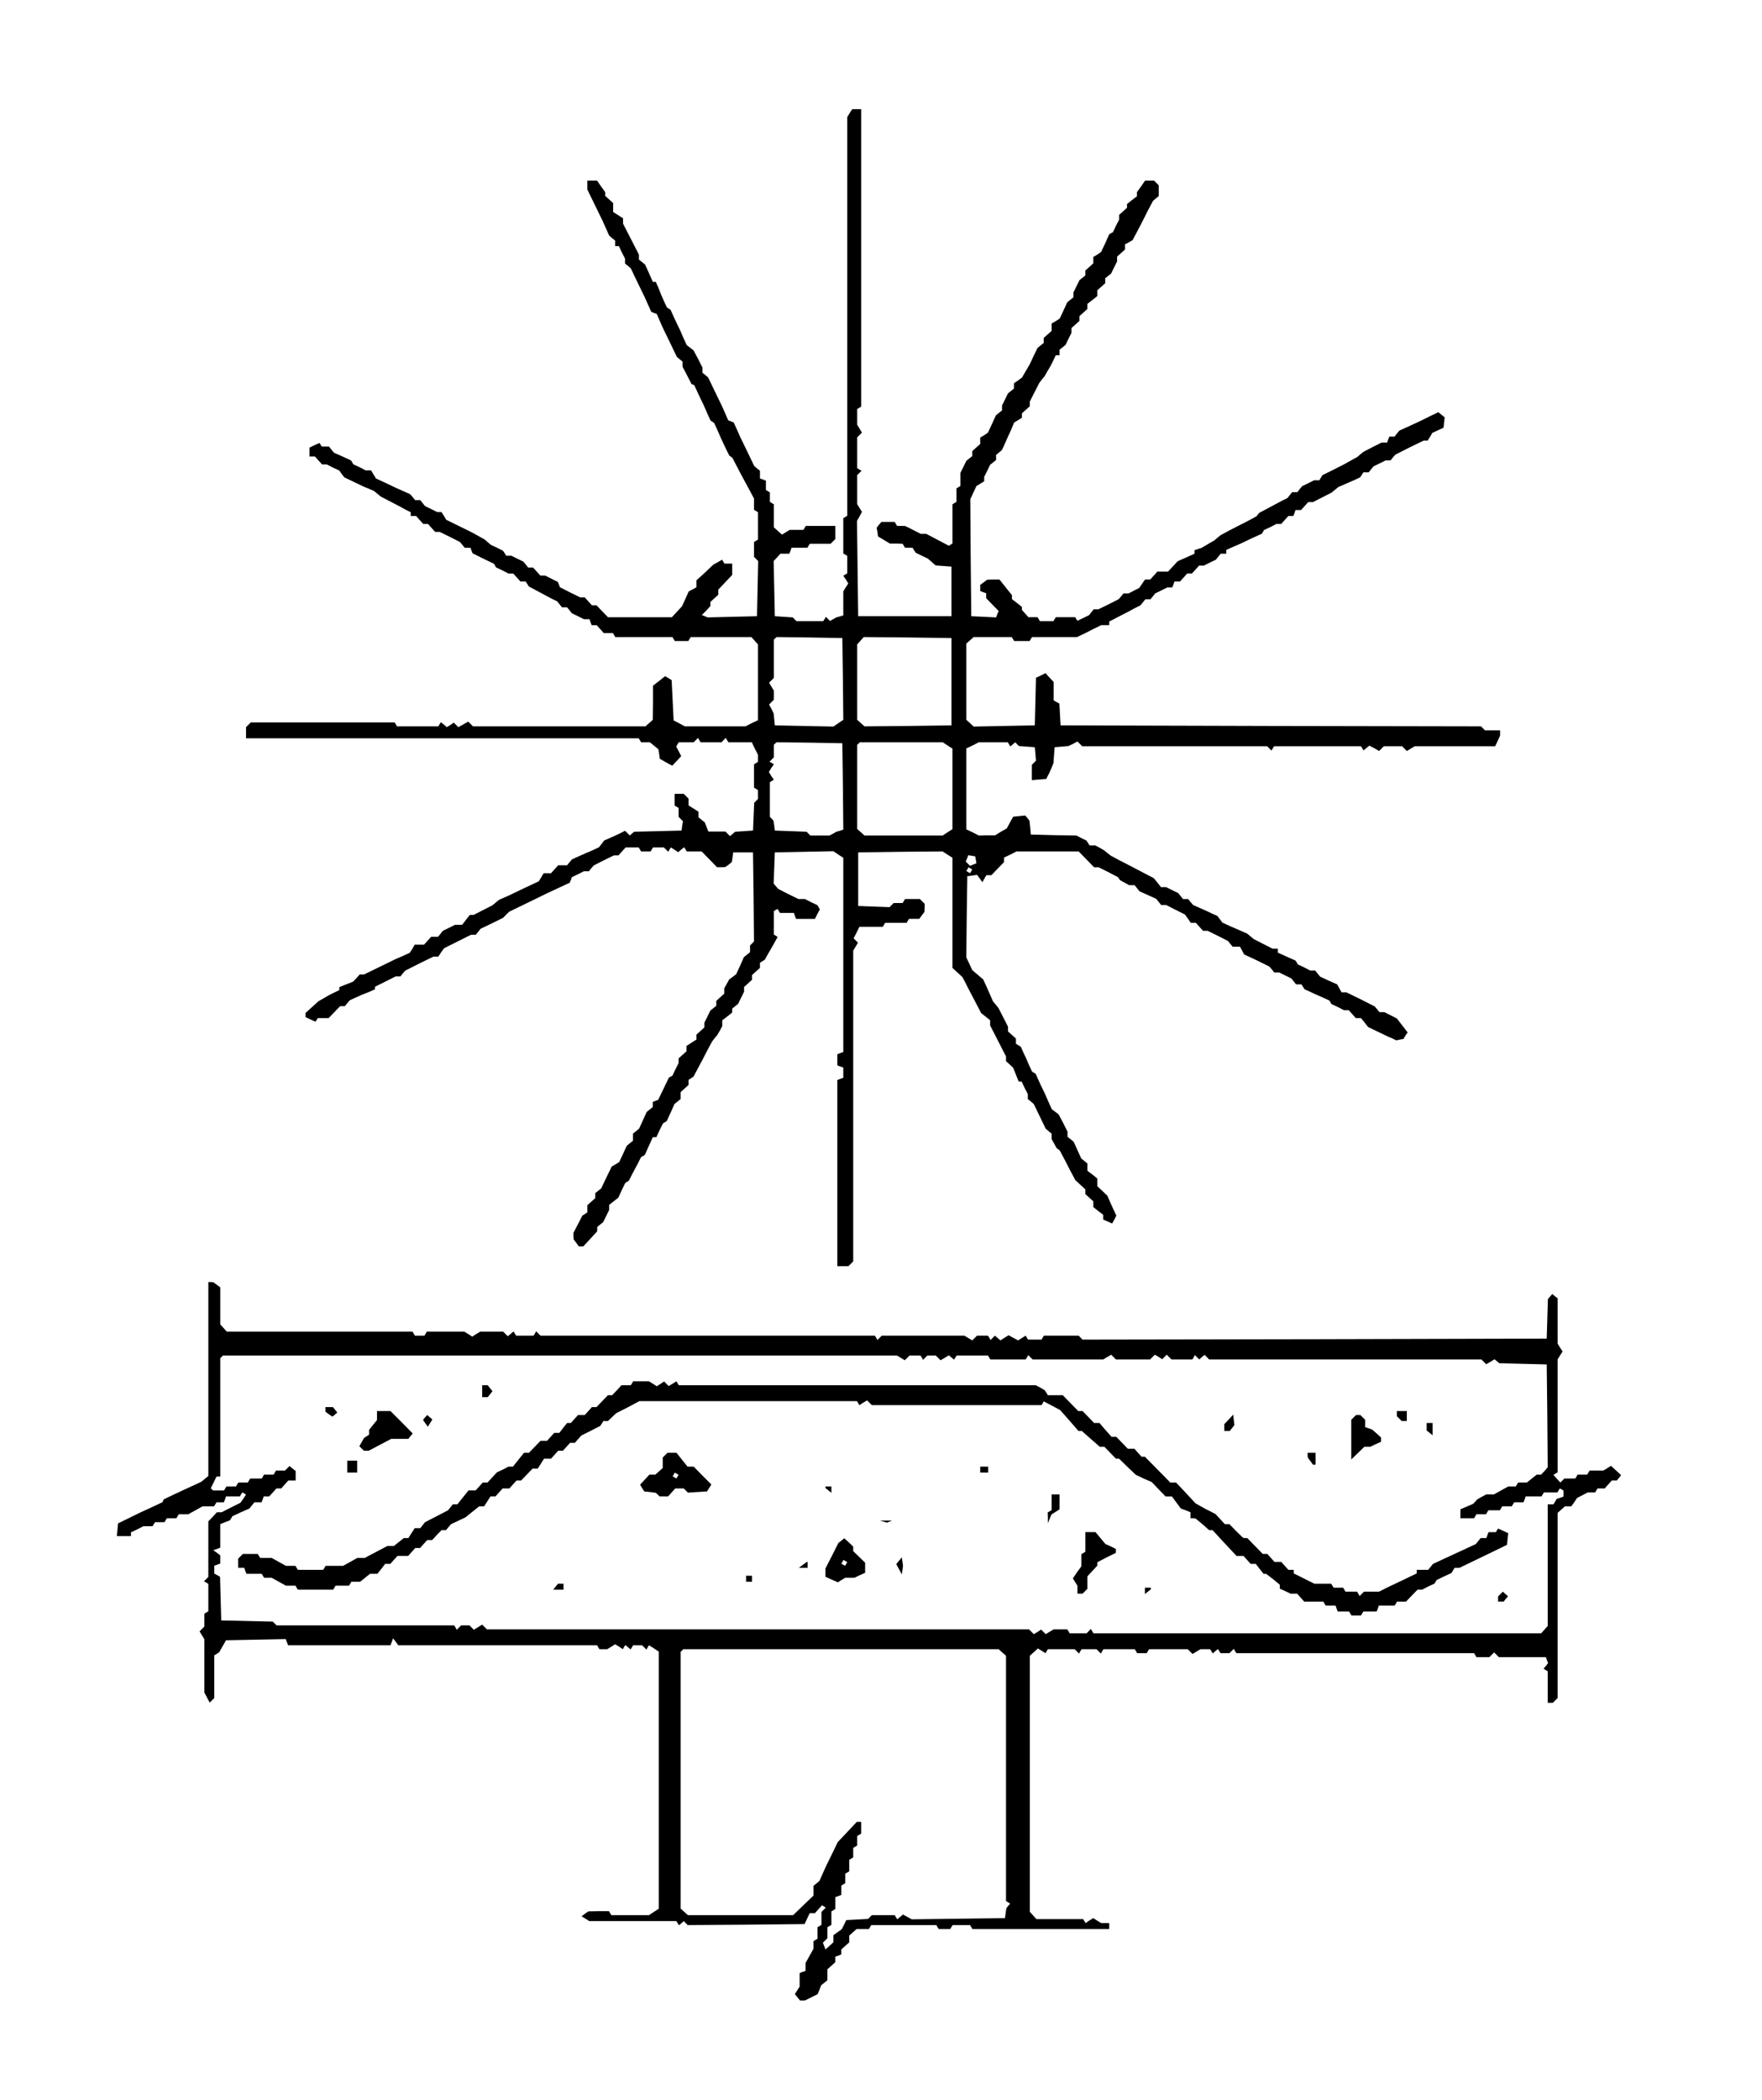<svg xmlns="http://www.w3.org/2000/svg" version="1.0" viewBox="0 0 888 1058"><path d="M431.7 55h-2.2l-1.3 2-1.2 2v200.9l-1 .6-1 .6v17.8l1 .6 1 .6v8.8l-1 .6-1 .6 1.3 1.9 1.2 2-1.3 2-1.2 2v12.1l-1.7.5-1.8.5-1.6.9-1.6.9-1.1-1.1-1-1-.6 1.1-.7 1.1h-13.5l-.9-.9-1-1-4.5-.3-4.5-.3-.3-13.9-.3-13.9 1.7-1.8 1.7-1.9h4.5l.6-1.5.5-1.5h8l.6-1 .6-1h10.5l1.2-1.2 1.2-1.2V265h-14.9l-.6 1-.6 1H398l-2 1.2-1.9 1.2-2-1.8-2.1-1.9v-11.6l-1-.6-1-.6v-4.8l-1-.6-1-.6v-4.7l-1.5-.6-1.5-.5v-3.9l-1.5-1.2-1.4-1.2-3.4-7.1-3.5-7.2-1.7-3.8-1.7-3.8-1.4-.6-1.4-.5-1.6-3.7-1.6-3.6-3.5-7.2-3.4-7.1-1.4-1.2-1.5-1.2v-2.6l-2.2-4.4-2.3-4.3-1.7-1.3-1.7-1.3-1.7-3.7-1.6-3.7-2.5-5.2-2.4-5.3-.9-.5-.9-.6-1.5-3.2-1.4-3.2-1.3-3.3-1.4-3.2H329l-1.9-4.3-2-4.4-1.6-1.3-1.5-1.2v-2.5l-4-7.8-4-7.8V110l-2.5-1.6-2.5-1.6v-4.5l-2-1.8-2-1.8v-1.9l-2.1-2.9-2-2.9H296v4.5l3.9 8 3.9 8 1.6 3.6 1.6 3.6 1.5 1.3 1.5 1.2v2.8h1.9l1.5 3.2 1.6 3.1v2.5l1.5 1.2 1.4 1.2 3.4 7.1 3.5 7.2 1.7 3.8 1.7 3.8 1.4.6 1.4.5 1.6 3.7 1.6 3.6 3.5 7.2 3.4 7.1 1.4 1.2 1.5 1.2v2.6l2.3 4.4 2.2 4.3.7.3.7.3 2.4 5.2 2.5 5.2 1.6 3.7 1.7 3.7.9.6.9.6 1.7 3.7 1.6 3.7 2.1 4.5 2.2 4.5.8.6.8.6 2.3 4.4 2.3 4.4 3.2 5.9 3.1 5.8v5.7l1 .6 1 .6v13.8l-1 .6-1 .6v7.5l1 1 1.1 1.1-.3 13.9-.3 13.9-12.4.3-12.5.3-1.4-.6-1.5-.6 2.2-2.2 2.1-2.3v-2.1l2-1.8 2-1.8v-2.6l3.5-3.7 3.5-3.7V284h-3.9l-.6-1-.6-1-2.2 1.3-2.2 1.2-4.2 4-4.3 3.9v3.5l-2 1.1-1.9 1-1.7 3.8-1.7 3.7-2.5 2.7-2.6 2.8h-32.2l-2.9-3-2.9-3h-2.3l-1.8-2-1.8-2h-2.3l-5.1-2.5-5.1-2.6-.5-1.3-.6-1.4-3.2-1.6-3.2-1.6h-2.4l-1.8-2-1.8-2h-2.5l-1.2-1.5-1.2-1.5-3.1-1.5-3-1.5h-2.6l-.8-1.3-.8-1.2-3-1.5-3-1.4-1.7-1.4-1.6-1.4-3.4-1.9-3.3-1.8-6.3-3.1-6.3-3.1-1.2-2-1.2-1.9h-2.2l-3-1.5-3.1-1.5-1.2-1.5-1.2-1.5h-2.6l-1.2-1.5-1.3-1.5-3.6-1.6-3.6-1.6-5-2.4-5-2.3-1.3-2.1-1.2-2h-2.7l-3.1-1.6-3.2-1.5-.5-1-.6-.9-4.3-2-4.3-1.9-1.3-1.6-1.2-1.5h-3.7l-.5-.9-.6-.9-2.5 1.1-2.5 1.2v4.5h2.7l1.8 2 1.8 2h2.4l3.1 1.6 3.2 1.5 1.2 1.7 1.3 1.7 5 2.4 5 2.4 2.5 1 2.5 1.1 1.7 1.4 1.7 1.4 4.8 2.5 4.8 2.5 2.7 1.5 2.8 1.4v1.9h2.7l1.8 2 1.8 2h2.4l1.8 2 1.8 2h2.3l5.1 2.5 5.1 2.6 1.2 1.4 1.2 1.5h2.9l.5 1.4.6 1.4 5.4 2.7 5.4 2.6.5.9.5.9 3.2 1.5 3.1 1.6h2.4l1.8 2 1.8 2h2.6l.8 1.2.8 1.3 4.5 2.4 4.5 2.4 2.6 1.4 2.7 1.3 1.2 1.5 1.2 1.5h2.6l1.2 1.5 1.2 1.5 3.1 1.5 3 1.5h2.8l.5 1.5.6 1.5h2.5l1.8 2 1.8 2h4.6l.6 1 .6 1h28.8l.6 1 .6 1h6.8l.6-1 .6-1h30.6l1.6 1.8 1.7 1.9v38.2l-3.2 1.5-3.1 1.6h-30.5l-2.8-1.5-2.9-1.5-.5-10.1-.5-10.2-1.6-1-1.7-1-3 2.4-3.1 2.4v8.6l-.1 8.6-1.8 1.6-1.9 1.7h-86.9l-1.2-1.2-1.2-1.2-2.5 1.4-2.5 1.4-1.1-1.1-1.2-1.2-1.7 1.2-1.8 1.1-1.5-1.3-1.5-1.2-.7 1.1-.6 1h-20.8l-.6-1-.6-1h-72.5l-1.2 1.2-1.2 1.2v5.6h197.9l.6 1 .6 1h4.4l2.2 1.8 2.1 1.7.4 2.4.3 2.4 3.1 1.8 3.2 1.7 2.3-2.4 2.2-2.4-1.2-2.4-1.3-2.4.6-1.1.7-1.1h7.5l1.1-1.1 1.1-1.1.6 1.1.7 1.1h10.5l1.1-1.1 1.1-1.1.6 1.1.7 1.1h11.8l1.5 3.2 1.6 3.1v3.6l-1 .6-1 .6v11.8l1 .6 1 .6v4.5l-.9.9-1 1-.3 7-.3 7-4.5.3-4.5.3-1.3 1.1-1.3 1.1-1.1-1.1-1.2-1.2H357l-.9-2.3-.9-2.3-1.6-1.3-1.6-1.3V409l-2.5-1.6-2.5-1.6v-3.4l-1.2-1.2-1.2-1.2H340v5.9l1 .6 1 .6v4.5l1.1 1.1 1.1 1.1-.4 2.3-.3 2.4-11.9.3-12 .3-1.1.9-1.1 1-1.2-1.2-1.2-1.2-2.7 1.4-2.8 1.3-2.5 1.1-2.5 1.1-1.3 1.7-1.3 1.7-3.4 1.6-3.5 1.5-3.4 1.5-3.3 1.5-1.3 1.5-1.2 1.5h-4.5l-1.8 2-1.8 2H274l-1.2 2-1.3 2.1-7.5 3.5-7.5 3.6-2.5 1.1-2.5 1.1-1.7 1.4-1.7 1.4-4.7 2.4-4.7 2.4h-1.9l-2 2.5-1.9 2.5h-3.6l-3 1.5-3.1 1.5-1.2 1.5-1.2 1.5h-3.5l-1.8 2-1.8 2H209l-1.2 2.1-1.3 2-3.5 1.6-3.5 1.5-8 3.9-8 3.9h-2.2l-1.6 1.8-1.7 1.8-3.5 1.4-3.5 1.4v1.5l-2.7 1.3-2.8 1.4-2.5 1.5-2.5 1.4-3.2 2.9-3.3 3v2.1l2.5 1.2 2.5 1.1.6-.9.5-.9h5.5l2.9-3 2.9-3h2.4l1.2-1.5 1.3-1.5 3.1-1.4 3.1-1.4 3.3-1.3 3.2-1.4v-1.3l5.2-2.6 5.2-2.6h2.4l1.2-1.5 1.2-1.4 7.1-3.6 7.2-3.5h2.4l1.4-2.1 1.5-2.1 6.8-3.4 6.8-3.4h2.4l1.2-1.5 1.2-1.5 5.6-2.7 5.7-2.8 1.5-1.5 1.6-1.6 9.5-4.6 9.4-4.6 5.8-2.7 5.8-2.7.6-1.4.5-1.4 3.1-1.5 3-1.5h2.5l1.2-1.5 1.2-1.4 5.1-2.6 5.1-2.5h2.3l1.8-2 1.8-2h6.6l.6 1 .6 1h4.8l.6-1 .6-1h5.5l1.1 1.1 1.1 1.1.6-1.1.7-1.1 1.9 1.2 1.8 1.2 1.5-1.3 1.5-1.2.7 1.1.6 1h7.5l3.9 4 3.9 4h2.1l2-.1 1.7-1.2 1.6-1.3.4-2.4.3-2.5h10l.3 22.4.2 22.5-1 1-1 1v3.4l-1.5 1.2-1.6 1.3-1.9 4.3-2 4.3-1.7 1.3-1.8 1.3-1.2 2.2-1.3 2.3v2.7l-2 1.8-2 1.8v2.5l-1.5 1.2-1.5 1.2-1.5 3.1-1.5 3v2.4l-2 1.8-2 1.8v2.5l-2.5 1.6-2.5 1.6v2.7l-2 1.8-2 1.8v2.4l-1.6 3.1-1.5 3.2-.9.5-.9.5-2.7 5.6-2.7 5.6-1.4.5-1.3.5v2.6l-1.5 1.2-1.6 1.3-1.9 4.2-1.9 4.2-1.6 1.3-1.5 1.2v3.6l-1.5 1.2-1.6 1.3-1.9 4.1-1.9 4.1-1.9 1.2-1.9 1.1-2.7 5.5-2.6 5.5-1.5 1.2-1.5 1.2v2.5l-2 1.8-2 1.8v3.6l-1.2.8-1.3.8-2.2 4.3-2.3 4.4v1.6l.1 1.7 1.3 1.7 1.3 1.8h2.3l3.5-3.8 3.4-3.7.1-1.1v-1.2l1.5-1.2 1.5-1.2 1.5-3.1 1.5-3v-2.6l2.3-1.8 2.3-1.8 1.7-3.7 1.8-3.7.9-.6.9-.5 1.5-3 1.6-3 1.6-3 1.5-3 1-.5.9-.6 2-4.5 2-4.4h1.8l1.6-3.5 1.7-3.4.9-.6 1-.6 2-4.3 1.9-4.3 1.6-1.3 1.5-1.2v-3.5l2-1.8 2-1.8v-2.6l1.3-.8 1.2-.8 2.4-4.5 2.4-4.5 2.2-4.3 2.3-4.3 1.3-1.7 1.4-1.7 1.3-2.2 1.2-2.3v-2.9l2.5-1.9 2.5-2v-2l1.5-1.2 1.5-1.2 1.5-3.1 1.5-3v-2.4l2-1.8 2-1.8v-2.4l2-1.8 2-1.8v-2.6l1.3-.8 1.2-.8 1.3-2.4 1.4-2.4 1.9-3.3 1.8-3.3-.9-.6-1-.6v-11.8l.9-.6 1-.5.6 1 .6 1h7l.5 1.5.6 1.5h9.5l1.2-2.4 1.3-2.4-.6-1-.6-1.1-3.2-1.5-3.1-1.6h-3.3l-5.1-2.5-5.1-2.6-1.2-1.4-1.1-1.3.3-7.9.3-7.8 14.7-.3 14.8-.3 2.5 1.7 2.5 1.6v97.9l-1.5.5-1.5.6v5.6l1.5.6 1.5.5v5.2l-1.5.5-1.5.6V638h5.6l1.2-1.2 1.2-1.2V479l1.2-2 1.2-2-1.1-1.1-1.1-1.1 1.5-2.9 1.4-2.9h11.8l.6-1 .6-1h10.8l.6-1 .6-1h5.2l1.3-1.8 1.3-1.7.1-2v-2.1l-1.2-1.2-1.2-1.2h-7.5l-.6 1-.6 1h-4.5l-1 1-1.1 1.1-7.9-.3-7.9-.3v-27l21.3-.3 21.2-.2 2.5 1.6 2.5 1.6v55.5l2.5 2.3 2.6 2.4 1.3 2.5 1.3 2.6 3.4 6.5 3.4 6.5 2.3 1.8 2.2 1.8v2.6l4 7.8 4 7.8v2.4l1.8 1.6 1.8 1.7 1.4 3.5 1.4 3.5h1.5l1.5 3.2 1.6 3.1v2.5l1.5 1.2 1.5 1.3 3 6.2 3 6.2 1.5 1.3 1.5 1.2v2.8l1.3 2.3 1.2 2.2.8.6.8.6 2.6 4.9 2.5 4.9 1.4 2.6 1.3 2.5 2.6 2.4 2.5 2.3v2.4l2 1.8 2 1.8v2.9l2.5 2 2.5 1.9v2.4l2.3 1 2.2 1 1.1-2 1-2-.7-1.5-.7-1.5-1.6-3.5-1.5-3.5-2.5-2.4-2.6-2.4v-3.9l-2.5-2-2.5-1.9v-3.7l-1.5-1.2-1.6-1.3-1.9-4.2-1.9-4.2-1.6-1.3-1.5-1.2v-2.6l-2.2-4.4-2.3-4.3-1.7-1.3-1.7-1.3-1.7-3.7-1.6-3.7-2.5-5.2-2.4-5.3-.9-.5-.9-.6-1.7-3.7-1.6-3.7-1.2-2.5-1.1-2.5-1.2-.8-1.3-.8v-2.6l-2-1.8-2-1.8v-2.4l-2.4-4.7-2.4-4.7-1.4-1.7-1.4-1.7-1.2-2.8-1.2-2.7-1.2-2.7-1.3-2.8-2.7-2.3-2.8-2.4-1.5-3.2-1.5-3.2.2-20.5.3-20.4 2.4-.3 2.5-.4 1.4 1.9 1.3 1.8 1-1.8 1-1.7h2.5l3.2-3.3 3.2-3.3v-2.3l3.2-1.5 3.1-1.6h31.3l3.9 4 3.9 4h2.3l4.8 2.4 4.8 2.5.6.8.6.8 2.2 1.2 2.3 1.3h2.8l1.2 1.5 1.3 1.6 4.2 1.9 4.2 1.9 1.3 1.6 1.2 1.5h2.5l4.7 2.4 4.8 2.4 1.5 2.1 1.4 2.1h2.6l1.8 2 1.8 2h2.3l5.1 2.5 5.1 2.6 1.2 1.4 1.2 1.5h3.7l1.1 2 1 1.9 6.4 3 6.3 3.1 1.3 1.5 1.2 1.5h2.5l3 1.5 3.1 1.5 1.2 1.5 1.2 1.5h2.7l.8 1.3.8 1.2 2.5 1.1 2.5 1.2 3.7 1.6 3.7 1.7.6.9.5.9 3.2 1.5 3.1 1.6h2.4l1.8 2 1.8 2h2.6l1.8 2.2 1.8 2.3 5 2.4 5 2.4 2.1.9 2.1 1 1.8-.4 1.8-.3 1-1.7 1.1-1.6-2.7-3.5-2.7-3.5-3.1-1.6-3.2-1.6h-2.5l-1.2-1.5-1.2-1.4-7.1-3.6-7.2-3.5h-2.4l-1.1-2-1.1-2-4.3-1.9-4.3-2-1.3-1.6-1.2-1.5h-2.5l-3.1-1.6-3.2-1.5-.5-1-.6-.9-4.5-2-4.4-2v-2h-2.7l-4.7-2.4-4.7-2.4-1.7-1.4-1.7-1.4-2.5-1.1-2.5-1.1-3.7-1.6-3.7-1.7-1.3-1.7-1.3-1.7-2.5-1.1-2.5-1.2-3.6-1.6-3.6-1.6-1.3-1.5-1.2-1.5h-2.6l-1.2-1.5-1.2-1.5-3.1-1.5-3-1.5h-2.6l-1.8-2.3-1.8-2.2-6.5-3.4-6.5-3.4-4.3-2.2-4.3-2.3-1.7-1.3-1.7-1.4-2.2-1.3-2.3-1.2h-2.9l-.8-1.3-.8-1.2-2.5-1.2-2.5-1.3-11.5-.2-11.5-.3-.3-3.5-.4-3.5-1-1.3-1.1-1.3-3 .3-3.1.3-1.6 2.9-1.6 3-3 1.7-2.9 1.8h-4.1l-4.1.1-3.1-1.6-3.2-1.5v-40.8l3.2-1.5 3.1-1.6h14.6l.6 1 .7 1.1 1.2-1 1.2-1.1 1 1 .9.9 4 .3 4 .3.3 3.4.3 3.4-1 1-1.1 1.1v7.7l3.6-.3 3.7-.3.7-1.5.8-1.5 1.1-2.5 1-2.5.3-4 .3-4 3.5-.3 3.5-.3 2.3-1.1 2.2-1.2 1.2 1.2 1.2 1.2h93.2l1.1 1.1 1.1 1.1.6-1.1.7-1.1h43.8l.6 1 .7 1.1 1.4-1.2 1.5-1.2 2.5 1.3 2.4 1.4 1.2-1.2 1.2-1.2h9.2l1.2 1.2 1.2 1.2 2-1.2 2-1.2h40.5l1.3-2.7 1.2-2.7V368h-7.6l-1-1-1-1-105.9-.2-106-.3-.3-5.5-.3-5.5-1.5-.8-1.4-.8v-9.3l-2.1-2.2-2-2.2-2.4 1.2-2.4 1.1-.3 12-.3 12-15.4.3-15.4.3-1.8-1.7-1.9-1.7v-38.4l1.8-1.6 1.9-1.7h19.2l.6 1 .6 1h7.8l.6-1 .6-1h22.7l4.4-2.1 4.3-2.2 1.7-.8 1.8-.9h4v-1.8l4.8-2.5 4.7-2.4 3.1-1.7 3.2-1.6 1.2-1.5 1.2-1.5h2.6l1.2-1.5 1.2-1.5 3.1-1.5 3-1.5h2.5l.6-1.5.5-1.5h2.8l1.8-2 1.8-2h2.4l1.8-2 1.8-2h2.4l3-1.5 3.1-1.5 1.2-1.5 1.2-1.5h2.8v-1.9l3.8-1.7 3.7-1.6 5.2-2.5 5.3-2.4.5-.9.5-.9 3.2-1.5 3.1-1.6h2.4l1.8-2 1.8-2h2.5l.6-1.5.5-1.5h2.8l1.8-2 1.8-2h2.4l4.7-2.4 4.7-2.4 1.7-1.4 1.7-1.4 2.8-1.2 2.7-1.2 2.8-1.2 2.7-1.3.8-1.2.8-1.3h2.7l1.2-1.5 1.2-1.5 3.1-1.5 3-1.5h2.5l1.2-1.5 1.2-1.4 7.1-3.6 7.2-3.5h2l1.2-1.9 1.2-2 2.8-1.3 2.8-1.3.3-2.6.3-2.6-1.6-1.3-1.6-1.3-4.2 2-4.2 2.1-5.6 2.6-5.7 2.6-1.2 1.5-1.2 1.5h-2.6l-.6 1.5-.5 1.5h-2.8l-4.6 2.3-4.6 2.4-1.6 1.3-1.5 1.3-3.3 1.8-3.2 1.8-5.5 2.8-5.5 2.7-.8 1.3-.8 1.3h-2.6l-3 1.5-3.1 1.5-1.2 1.5-1.2 1.5h-2.6l-1.2 1.5-1.2 1.5-2.7 1.3-2.6 1.4-4.5 2.4-4.5 2.4-.6.8-.6.8-4.6 2.5-4.7 2.4-4.5 2.3-4.4 2.4-1.6 1.3-1.5 1.3-3.3 1.9-3.2 1.9-1.7.5-1.8.6v1.8l-4.2 1.9-4.3 1.9-2.4 2.6-2.4 2.6h-5.4l-1.8 2-1.8 2h-2.6l-1.5 2.1-1.4 2.1-2.7 1.4-2.7 1.4h-2.6l-1.2 1.5-1.2 1.4-5.1 2.6-5.1 2.5h-2.4l-1.2 1.5-1.2 1.5-2.9 1.4-2.9 1.4-.6-.9-.5-.9h-9.8l-.6 1-.6 1h-6.8l-.6-1-.6-1h-4.6l-1.6-1.8-1.7-1.9v-1.5l-2.5-2-2.5-1.9v-2l-3.2-4-3.1-3.9h-3.1l-3.1.1-1.7 1.3-1.8 1.3v3.1l1.5.6 1.5.5v2.5l3.1 3.2 3.2 3.3-.7 1.6-.6 1.6-6.2-.3-6.3-.3-.3-29.5-.2-29.4 1.5-3.3 1.6-3.4 2-1.2 1.9-1.2v-2.2l1.5-3 1.5-3.1 1.5-1.2 1.5-1.2v-2.6l1.5-1.2 1.5-1.3 1.5-3.3 1.5-3.4 1.6-3.5 1.5-3.6 2-1.2 1.9-1.2v-2.2l2-1.8 2-1.8v-2.4l2.4-4.7 2.4-4.7 1.3-1.7 1.4-1.7 1.4-2.5 1.5-2.5 1.4-2.8 1.3-2.7h1.9v-2.8l1.5-1.2 1.5-1.2 1.5-3.1 1.5-3v-2.4l2-1.8 2-1.8v-2.4l2-1.8 2-1.8v-2.6l2.5-1.9 2.5-2v-2.9l2-1.8 2-1.8v-2.5l1.5-1.2 1.5-1.2 1.5-3.1 1.5-3v-2.4l2-1.8 2-1.8v-2.6l1.9-1 1.9-1.1 2.5-4.7 2.5-4.8 2.6-5.2 2.7-5.1 1.4-1.2 1.5-1.2v-5.4l-1.2-1.2-1.2-1.2h-4.5l-2 2.9-2.1 2.9v2.1l-2.5 1.9-2.5 2v1.9l-2 1.8-2 1.8v2.4l-1.6 3.1-1.5 3.2-1 .5-.9.6-2 4.5-2.1 4.4-1.9 1.3-2 1.2v3.2l-2 1.8-2 1.8v2.5l-1.5 1.2-1.5 1.2-1.5 3.1-1.5 3v2.5l-1.5 1.2-1.6 1.3-1.9 4.1-1.9 4.1-2 1.3-2.1 1.2v3.7l-2 1.8-2 1.8v2.5l-1.5 1.2-1.6 1.3-2 4.1-1.9 4.1-2 3.4-1.9 3.3-2 1.5-2.1 1.4v2.7l-1.5 1.2-1.5 1.2-1.5 3.1-1.5 3v2.5l-1.5 1.2-1.6 1.3-2 4.4-2 4.3-1.9 1.3-2 1.2v3.2l-2 1.8-2 1.8v2.5l-1.5 1.2-1.5 1.2-1.5 3.1-1.5 3v6.6l-1 .6-1 .6v6.8l-1 .6-1 .6v19.8l-.9.5-.9.6-5.7-3-5.7-3H464l-2.3-1.2-2.2-1.1-1.7-.9-1.8-.8h-3.9l-.6-1-.6-1h-6.7l-1.2 1.4-1.2 1.5.4 2.2.3 2.2 3 1.8 3 1.8h3.2l3.2.1.6 1 .6 1h3.8l.8 1.3.8 1.2 3 1.5 3 1.4 2 1.7 2 1.8 4 .3 4 .3v25h-47l-.3-24-.3-24 1.3-2.3 1.2-2.3-1.2-1.9-1.2-2v-14.6l1.1-1.1 1.1-1.1-1.1-.6-1.1-.7v-15.5l1.2-1.2 1.2-1.2-1.2-2-1.2-2v-7.9l1-.6 1-.6V55zm-23.8 266.2 16.6.3.3 20.6.2 20.6-2.5 1.7-2.5 1.7-14.8-.3-14.7-.3-.3-3-.3-3-1.1-2.3-1.2-2.2 1.2-1.2 1.2-1.2V348l-1.2-2-1.2-2 1.2-1.2 1.2-1.2v-19.3l.7-.7.7-.6zm49.5 0 22.1.3v44l-21.9.3-21.9.2-1.8-1.6-1.9-1.7v-38l1.7-1.9 1.6-1.8zm-49.5 53 16.6.3.3 21.8.2 21.7-1.7.6-1.8.5-1.7 1-1.8.9h-9.6l-1-1-.9-.9-8-.3-8-.3-.3-2.5-.4-2.5-.9-1-.9-.9v-17.5l1-.6 1-.6-1.3-1.9-1.2-2 1.2-2 1.3-1.9-1.1-.7-1.1-.6 1.1-1.1 1.1-1.1v-6.3l.7-.7.7-.6zm46.3-.2h20.9l2.4 1.6 2.5 1.6v40.6l-2.5 1.6-2.4 1.6h-39.4l-1.9-1.7-1.8-1.6v-42.4l.7-.6.6-.7zm35.5 57.2 1.8.3.3 1.8.3 1.7-1.6.6-1.6.7-1.1-1.1-1.1-1.1.7-1.6.6-1.6zm-.6 6.4.9.5-.6 1-.5.9-1-.6-.9-.5.6-1 .5-.9zM106.3 646H105v97.7l-1.7 1.4-1.8 1.5-4.7 2.2L92 751l-4.7 2.2-4.8 2.3-.3.7-.3.7-5.7 2.7-5.7 2.6-5.5 2.7-5.5 2.7-.3 3.2-.3 3.2H66v-1.9l3.2-1.5 3.1-1.6h4.6l.6-1 .6-1h4.8l.6-1 .6-1h4.8l.6-1 .6-1h4.8l3.6-2 3.6-2h5.8l.6-1 .6-1h3.7l.6-1.5.5-1.5h7l.6-1 .6-1 1 .5.9.6-1.4 2.1-1.4 2-4.8 2.4-4.7 2.4h-2.4l-2.1 2.3-2.2 2.3v28l-1.1 1.1-1.1 1.1 1.1.6 1.1.7v13.8l-1 .6-1 .6v6.5l-1.2 1.2-1.2 1.2 1.2 2 1.2 2v26.8l1.3 2.5 1.4 2.6 1.1-1.1 1.2-1.2v-21.5l1.3-.8 1.2-.8 1.7-3 1.7-3 15.1-.3 15-.3.6 1.6.6 1.5h51.6l.7-1.8.6-1.7 1.3 1.7 1.3 1.8h100.2l.6 1 .6 1h3.9l2-1.2 2-1.3 2 1.2 1.9 1.3.6-1.1.7-1 1.3 1.1 1.3 1.1.7-1.1.6-1h4.5l1.1 1.1 1.1 1.1.6-1.1.7-1.1 2.5 1.6 2.4 1.6v129.6l-2.5 1.6-2.4 1.6h-19l-.6-1-.6-1h-5.2l-5.2.1-1.7 1.2-1.7 1.3 2 1.2 1.9 1.2h43.9l.6 1 .7 1.1 1.2-1 1.2-1.1 1 1 1 1 29.5-.2 29.4-.3 1.3-2.8 1.3-2.7h2.6l1.8-2 1.8-2 .9.6 1 .6-1.1 1.1-1.1 1.1v6.5l-1 .6-1 .6v5.8l-1 .6-1 .6v3.8l-2 3.6-2 3.6v4l-1.5.5-1.5.6v6.8l-1.2 1.9-1.2 1.9 1.3 1.6 1.3 1.6h2.5l3.2-1.6 3.2-1.6.9-2.2.8-2.2 1.6-1.3 1.6-1.3v-5.5l2-1.8 2-1.8v-2.8l1.5-.5 1.5-.6v-2.5l2-1.8 2-1.8v-3.4l1.8-1.6 1.9-1.7h6.2l.6-1 .6-1h32.8l.6 1 .6 1h5.8l.6-1 .6-1h8.8l.6 1 .6 1H559v-3h-4l-2-1.2-2-1.3-2 1.2-1.9 1.3-.6-1-.6-1h-23.6l-1.6-1.8-1.7-1.9v-129l2.1-1.9 2-1.8 1.9 1.2 1.9 1.2.6-1 .6-1h13.5l1.1 1.1 1.1 1.1.6-1.1.7-1.1h7.5l1.1 1.1 1.1 1.1.6-1.1.7-1.1h15.8l.6 1 .6 1h4.8l.6-1 .6-1h19.5l1.2 1.2 1.2 1.2 2-1.2 2-1.2h4.9l.6 1 .7 1.1 1.3-1.1 1.3-1.1.7 1.1.6 1h4.5l1.1-1.1 1.1-1.1.6 1.1.7 1.1h119.8l.6 1 .6 1h6.5l1.2-1.2 1.2-1.2 1.2 1.2 1.2 1.2h23.7l.5 1.5.6 1.5-1.1 1.4-1.2 1.4 1.1.7 1 .6V858h2.6l1.2-1.2 1.2-1.2v-93.3l1.8-1.6 1.9-1.7h3.2l1.5-2.1 1.4-2.1 2.7-1.4 2.7-1.4h3.7l.6-1 .6-1h3.6l1.8-2 1.8-2h2.5l1.1-1.3 1.1-1.4-2.6-2.4-2.5-2.3-1.9 1.2-2 1.2h-6.9l-.6 1-.6 1h-4.8l-.6 1-.6 1h-5.5l-1 1-1 1-1.8-1.9-1.7-1.9 1-.7 1.1-.6V685l1.2-2 1.3-2-1.3-2-1.2-2v-22.8l-1.4-1.1-1.3-1.1-1.1 1.3-1.1 1.3-.3 10-.3 9.9-116.9.3-117 .2-1-1-1-1h-17.5l-.6 1-.6 1h-6.8l-.6-1-.6-1-1.9 1.2-1.9 1.2-2.4-1.3-2.4-1.3-2.1 1.3-2 1.3-1.4-1.2-1.4-1.2-1.1 1.1-1.1 1.1-.6-1.1-.7-1.1h-5.5l-1.2 1.2-1.2 1.2-2-1.2-2-1.2h-41.6l-1.1 1.1-1.1 1.1-.6-1.1-.7-1.1H272.4l-1.1-1.1-1.1-1.1-.6 1.1-.7 1.1h-8.8l-.6-1-.7-1.1-1.4 1.2-1.5 1.2-1.1-1.1-1.2-1.2H242l-2 1.2-2 1.3-2-1.3-2-1.2h-18.9l-.6 1-.6 1h-4.8l-.6-1-.6-1h-93.6l-1.6-1.8-1.7-1.9v-18.6l-1.7-1.3-1.8-1.3zm175.9 37H452l2 1.2 2 1.2 1.2-1.2 1.2-1.2h5.5l.7 1.1.6 1.1 1.1-1.1 1.1-1.1h4.2l1.2 1.2 1.2 1.2 2.1-1.2 2.1-1.3 1.3 1.1 1.3 1.1.7-1.1.6-1h15.8l.6 1 .6 1h17.8l.7-1.1.6-1.1 1.1 1.1 1.1 1.1H556l2-1.2 2-1.2 1.2 1.2 1.2 1.2h17.2l1.2-1.2 1.2-1.2 1.9 1.1 1.8 1.2 1.2-1.2 1.1-1.1 1.2 1.2 1.2 1.2h10.5l.7-1.1.6-1.1 1.1 1.1 1.1 1.1 1.3-1.2 1.4-1.1 1.1 1.1 1.2 1.2h137.2l1.2 1.2 1.2 1.2 2.1-1.2 2.1-1.3 1.2 1 1.2 1 12 .3 11.9.3.3 25.9.2 25.9-1.6 1.9-1.7 1.8h-2.2l-2.5 2-2.5 2h-4.4l-.6 1-.6 1h-3.8l-3.6 2-3.6 2H749l-2.2 1.2-2.3 1.3-1 1.1-1 1.1-3.2 1.4-3.3 1.4v4.5h6.9l.6-1 .6-1h4.8l.6-1 .6-1h5.8l.6-1 .6-1h4.8l.6-1 .6-1h4.7l.6-1.5.5-1.5h8l.6-1 .6-1h6.8l.6-1 .6-1 1 .5.9.6v3l-1.7.6-1.8.6-.8 1.4-.8 1.3H780v61.3l-1.7 1.9-1.6 1.8H551.1l-.7-1.1-.6-1.1-1.1 1.1-1.1 1.1h-8.5l-.6-1-.6-1H531l-2 1.2-2 1.2-1.1-1.1-1.2-1.2-1.8 1.2-1.9 1.1-1.2-1.2-1.2-1.2H245.4l-1.2-1.2-1.2-1.2-2.1 1.3-2.1 1.3-1.1-1.1-1.1-1.1h-4.2l-1.1 1.1-1.1 1.1-.6-1.1-.7-1.1h-89.5l-1-1-.9-.9-13-.3-13-.3-.3-11-.3-11-1.4-.8-1.5-.8v-4l1.5-.5 1.5-.6v-4.1l-1.7-1.3-1.8-1.3 1.8-.6 1.7-.7V768l2.4-1 2.4-.9.7-1 .6-1.1 4.3-2 4.3-1.9 1.3-1.6 1.2-1.5h3.6l.6-1.5.5-1.5h2.8l1.8-2 1.8-2h2.4l1.8-2 1.8-2h3.7v-4.8l-1.5-1.2-1.6-1.3-1.1 1.1-1.2 1.2h-4.5l-.6 1-.6 1h-4.8l-.6 1-.6 1h-5.8l-.6 1-.6 1h-4.8l-.6 1-.6 1h-4.8l-.6 1-.6 1h-5.6l-.5-.6-.6-.5 1.5-3 1.4-2.9h1.9v-59.7l.7-.6.6-.7zm141.6 148h79.5l1.9 1.7 1.8 1.6v123.6l1 .6 1.1.7-1 1.1-.9 1.2-.4 2.5-.3 2.5-23.5.3-23.5.3-2.2-1.2-2.2-1.2-1.5 1.2-1.4 1.2-.7-1.1-.6-1h-11.5l-.9.9-1 1-5.5.3-5.5.3-1.1 2.3-1.2 2.3-2.1 1.5-2.1 1.5v3.6l-2 1.8-2 1.8-.6-1.7-.7-1.7 1.2-1.2 1.1-1.1v-5.5l1-.6 1-.6v-6.8l1-.6 1-.6v-6l1.5-.5 1.5-.6v-4.7l1-.6 1-.6v-4.8l1-.6 1-.6v-5.8l1-.6 1-.6v-4.8l1-.6 1-.6v-4.8l1-.6 1-.6V918h-2.2l-4.8 5.1-4.8 5.1-3 6.2-3 6.1-1.6 3.6-1.6 3.6-1.5 1.3-1.5 1.2v4.9l-5.2 5-5.1 4.9h-53l-1.9-1.7-1.8-1.6V832.3l.7-.6.6-.7z"/><path d="M323.1 696h-4l-.6 1-.6 1h-4.7l-2.3 2.5-2.4 2.5h-2.1l-2.9 3-2.9 3h-2.3l-1.8 2-1.8 2h-3.4l-1.8 2-1.8 2h-1.9l-2 2.5-1.9 2.5h-2.6l-1.8 2-1.8 2h-3.3l-2.9 3-2.9 3h-2.5l-2.8 3.5-2.8 3.5h-2.2l-2.9 1.5-3 1.4-2.4 2.6-2.3 2.5h-2.4l-1.8 2-1.8 2h-3.6l-2.8 3.5-2.8 3.5h-2.3l-1.2 1.5-1.2 1.5-2.9 1.5-2.9 1.5-2.9 1.5-2.9 1.5-1.2 1.5-1.2 1.5H209l-1.6 2.5-1.6 2.5h-2.3l-2.5 2-2.5 2h-3.3l-5.7 3-5.7 3h-3.7l-3.6 2-3.6 2h-8.8l-.6 1-.6 1h-12.8l-.6-1-.6-1h-4.8l-3.6-2-3.6-2h-5.8l-.6-1-.6-1h-7.5l-1.2 1.2-1.2 1.2v4.6h3.1l.5 1.5.6 1.5h7.7l.6 1 .6 1h3.8l3.6 2 3.6 2h4.8l.6 1 .6 1h17.8l.6-1 .6-1h6.8l.6-1 .6-1h4.4l2.5-2 2.5-2h3.7l2-2.5 1.9-2.5h2.6l1.8-2 1.8-2h5.4l1.8-2 1.8-2h2.4l1.8-2 1.8-2h2.5l2.3-2.5 2.4-2.5h2.3l1.2-1.5 1.3-1.5 3.6-1.7 3.6-1.7 3.5-2.8 3.5-2.8h2.5l1.6-2.5 1.6-2.5h2.5l1.8-2 1.8-2h3.4l1.8-2 1.8-2h2.3l2.9-3 2.9-3h2.6l1.6-2.5 1.6-2.5h3.5l1.8-2 1.8-2h2.4l1.8-2 1.8-2h2.4l1.7-1.9 1.6-1.8 4.8-2.4 4.7-2.4.8-1.2.8-1.3h2.3l2-1.9 2.1-2 5.9-3 5.8-3.1h109.7l.6 1 .6 1 1.9-1.2 2-1.2 1.2 1.2 1.2 1.2h85.5l.6-.9.5-1 4.2 2.2 4.1 2.2 4.6 5.2 4.6 5.3h1.7l4.5 4 4.6 4h2.3l2.9 3 2.9 3h1.6l4.2 4.1 4.2 4 4 1.9 4.1 1.8 3.4 3.6 3.5 3.6h3.2l2.3 3.1 2.2 3 2.5.9 2.4 1v3h1.3l1.2.1 3.5 2.9 3.4 3h1.7l6 6.5 6.1 6.5h3.5l1.8 2 1.8 2h2.6l1.9 2.5 2 2.5h1.3l3.5 2.7 3.4 2.8v2l2.7 1.2 2.7 1.3h3.3l1.8 2 1.8 2h9.6l.6 1 .6 1h5l.5 1.5.6 1.5h5.7l.6 1 .6 1h4.8l.6-1 .6-1h6.7l.6-1.5.5-1.5h8l.6-1 .6-1h4.5l2.9-3 2.9-3h2.3l3.1-1.6 3.2-1.5.5-.9.6-.9 3.7-1.8 3.7-1.7.8-1.3.8-1.3h2.4l8.5-4.1 8.5-4.1 3.5-1.7 3.5-1.7.3-2.9.3-3-2.6-1.2-2.5-1.1-.6.9-.5.9h-3.7l-.6 1.5-.5 1.5h-2.9l-1.2 1.5-1.2 1.5-5.4 2.5-5.4 2.5-5.4 2.5-5.4 2.5-1.2 1.5-1.2 1.5H714v1.8l-7.7 3.7-7.8 3.7-1.7.9-1.8.9h-7.6l-1.1 1.1-1.1 1.1-.6-1.1-.7-1.1h-5.8l-.6-1-.6-1h-4.8l-.6-1-.6-1h-8.5l-5.2-2.6-5.2-2.6V791h-2.7l-1.8-2-1.8-2h-3.4l-1.8-2-1.8-2h-2.3l-3.9-4-3.9-4h-1.1l-1-.1-3.5-3.4-3.4-3.5h-2.3l-2.3-2.5-2.4-2.6-2.5-1.3-2.6-1.3-2.5-1.4-2.5-1.4-4.9-5.3-4.9-5.2h-2.9l-6.4-6.5-6.4-6.5h-1.7l-1.8-2-1.8-2h-3.3l-2.9-3-2.9-3h-2.4l-3.1-3.5-3-3.5h-2.7l-2.9-3-2.9-3h-2.2l-3.9-4-3.9-4h-7.5l-.8-1.3-.8-1.2-2.2-1.3-2.3-1.2H342.1l-.6-1-.6-1-1.9 1.2-2 1.2-1.1-1.1-1.2-1.2-1.8 1.2-1.9 1.2-2-1.3-2-1.2zm-78.7 2H243v6h2.8l1.2-1.5 1.2-1.5-1.2-1.5-1.2-1.5zm-78.5 11H164v2.3l1.7 1.3 1.8 1.2 1.3-1 1.2-1.1-1.1-1.3-1.1-1.4zm27.5 2H190v4.5l-2 2.5-2 2.5v2.4l-1.2.8-1.3.8-1.2 2.1-1.2 2.1 1.2 1.2 1.1 1.1h2.4l5.7-3 5.7-3h8.6l1.1-1.4 1.1-1.3-5.6-5.7-5.6-5.6zm513.1 0H704v2.6l1.2 1.2 1.2 1.2h2.6v-5zm-489.9 3.1-1.3-1.1-1.1 1.2-1 1.3 1.2 1.7 1.2 1.7 1.2-1.9 1.1-1.8zm405.2 1.4-.3-2.7-2.2 2.4-2.3 2.4v3.4h2.8l1.1-1.4 1.2-1.5zm62.7-2.5h-1.1l-1.2 1.2-1.2 1.2v20l3.3-3.2 3.3-3.2h3l2.7-1.3 2.7-1.2v-2.2l-2.2-2-2.3-2-1.7-.6-1.8-.6v-3.7l-1.2-1.2-1.2-1.2zm36 4H719v3.8l1.5 1.2 1.5 1.2V717z"/><path d="M338.7 732h-2.3l-1.2 1.2-1.2 1.2v5.3l-1.8 1.6-1.9 1.7h-3l-2.3 2.5-2.4 2.6 1 1.7 1.1 1.7 2.9.3 2.9.4 1 .9.9.9h4.3l1.8-2 1.8-2h4.3l1.1 1.1 1 1 4.8-.3 4.8-.3 1.1-1.7 1.1-1.8-4.5-4.5-4.4-4.5h-3.1l-2.8-3.5-2.8-3.5zm2.4 10.6.9.5-.6 1-.5.9-1-.6-.9-.5.6-1 .5-.9zM661 732h-2v1.2l.1 1.3 1.3 1.7 1.3 1.8h1.3v-6zm-483.5 4H175v6h5v-6zm318.5 3h-2v3h4v-3zm-78.5 10H416v.8l1.5 1.2 1.5 1.2V749zm114.5 4h-2v7.9l-1 .6-1 .6.1 2.7v2.7l.9-2.2.9-2.2 2.1-1.3 2-1.3V753zm-85.5 13.2h-3l1.8.5 1.7.5 1.3-.5 1.2-.5zm103.1 5.8H547v9.9l-1 .6-1 .6v6.1l-2.2 3-2.1 3.1 1.1 1.8 1.2 1.9v4h2.6l1.2-1.2 1.2-1.2v-6.3l2.5-2.7 2.5-2.7v-1.7l4.6-2.4 4.7-2.3.1-1v-1l-2.6-1.3-2.7-1.2-2.5-3-2.5-3zm-121.8 5.2-2.3-2.1-1.5 1.2-1.5 1.2-3.2 6.4-3.3 6.4v4.2l3.1 1.4 3.2 1.4 1.8-1.2 1.9-1.1h4.6l2.7-1.3 2.7-1.2v-5.1l-3-2.9-3-2.9v-2.3zm-1.7 9.4.9.5-.6 1-.5.9-1-.6-.9-.5.6-1 .5-.9zm28.7.2-.3-2.1-1.4 1.7-1.4 1.7 1.4 2.6 1.4 2.6.3-2.1.3-2.2zm-48 .2-.3.1-1.9 1.4-2 1.5h4.4v-3zm-29.3 7H376v3h3v-3zm-94.9 4h-1.4l-1.2 1.5-1.2 1.5h5.2v-3zm295.9 2H577v3.2l1.5-1.2 1.5-1.2v-.8zm180.2 3.2-1.3-1.2-1.2 1.2-1.2 1.2v2.6h2.8l1.1-1.4 1.1-1.3z"/></svg>